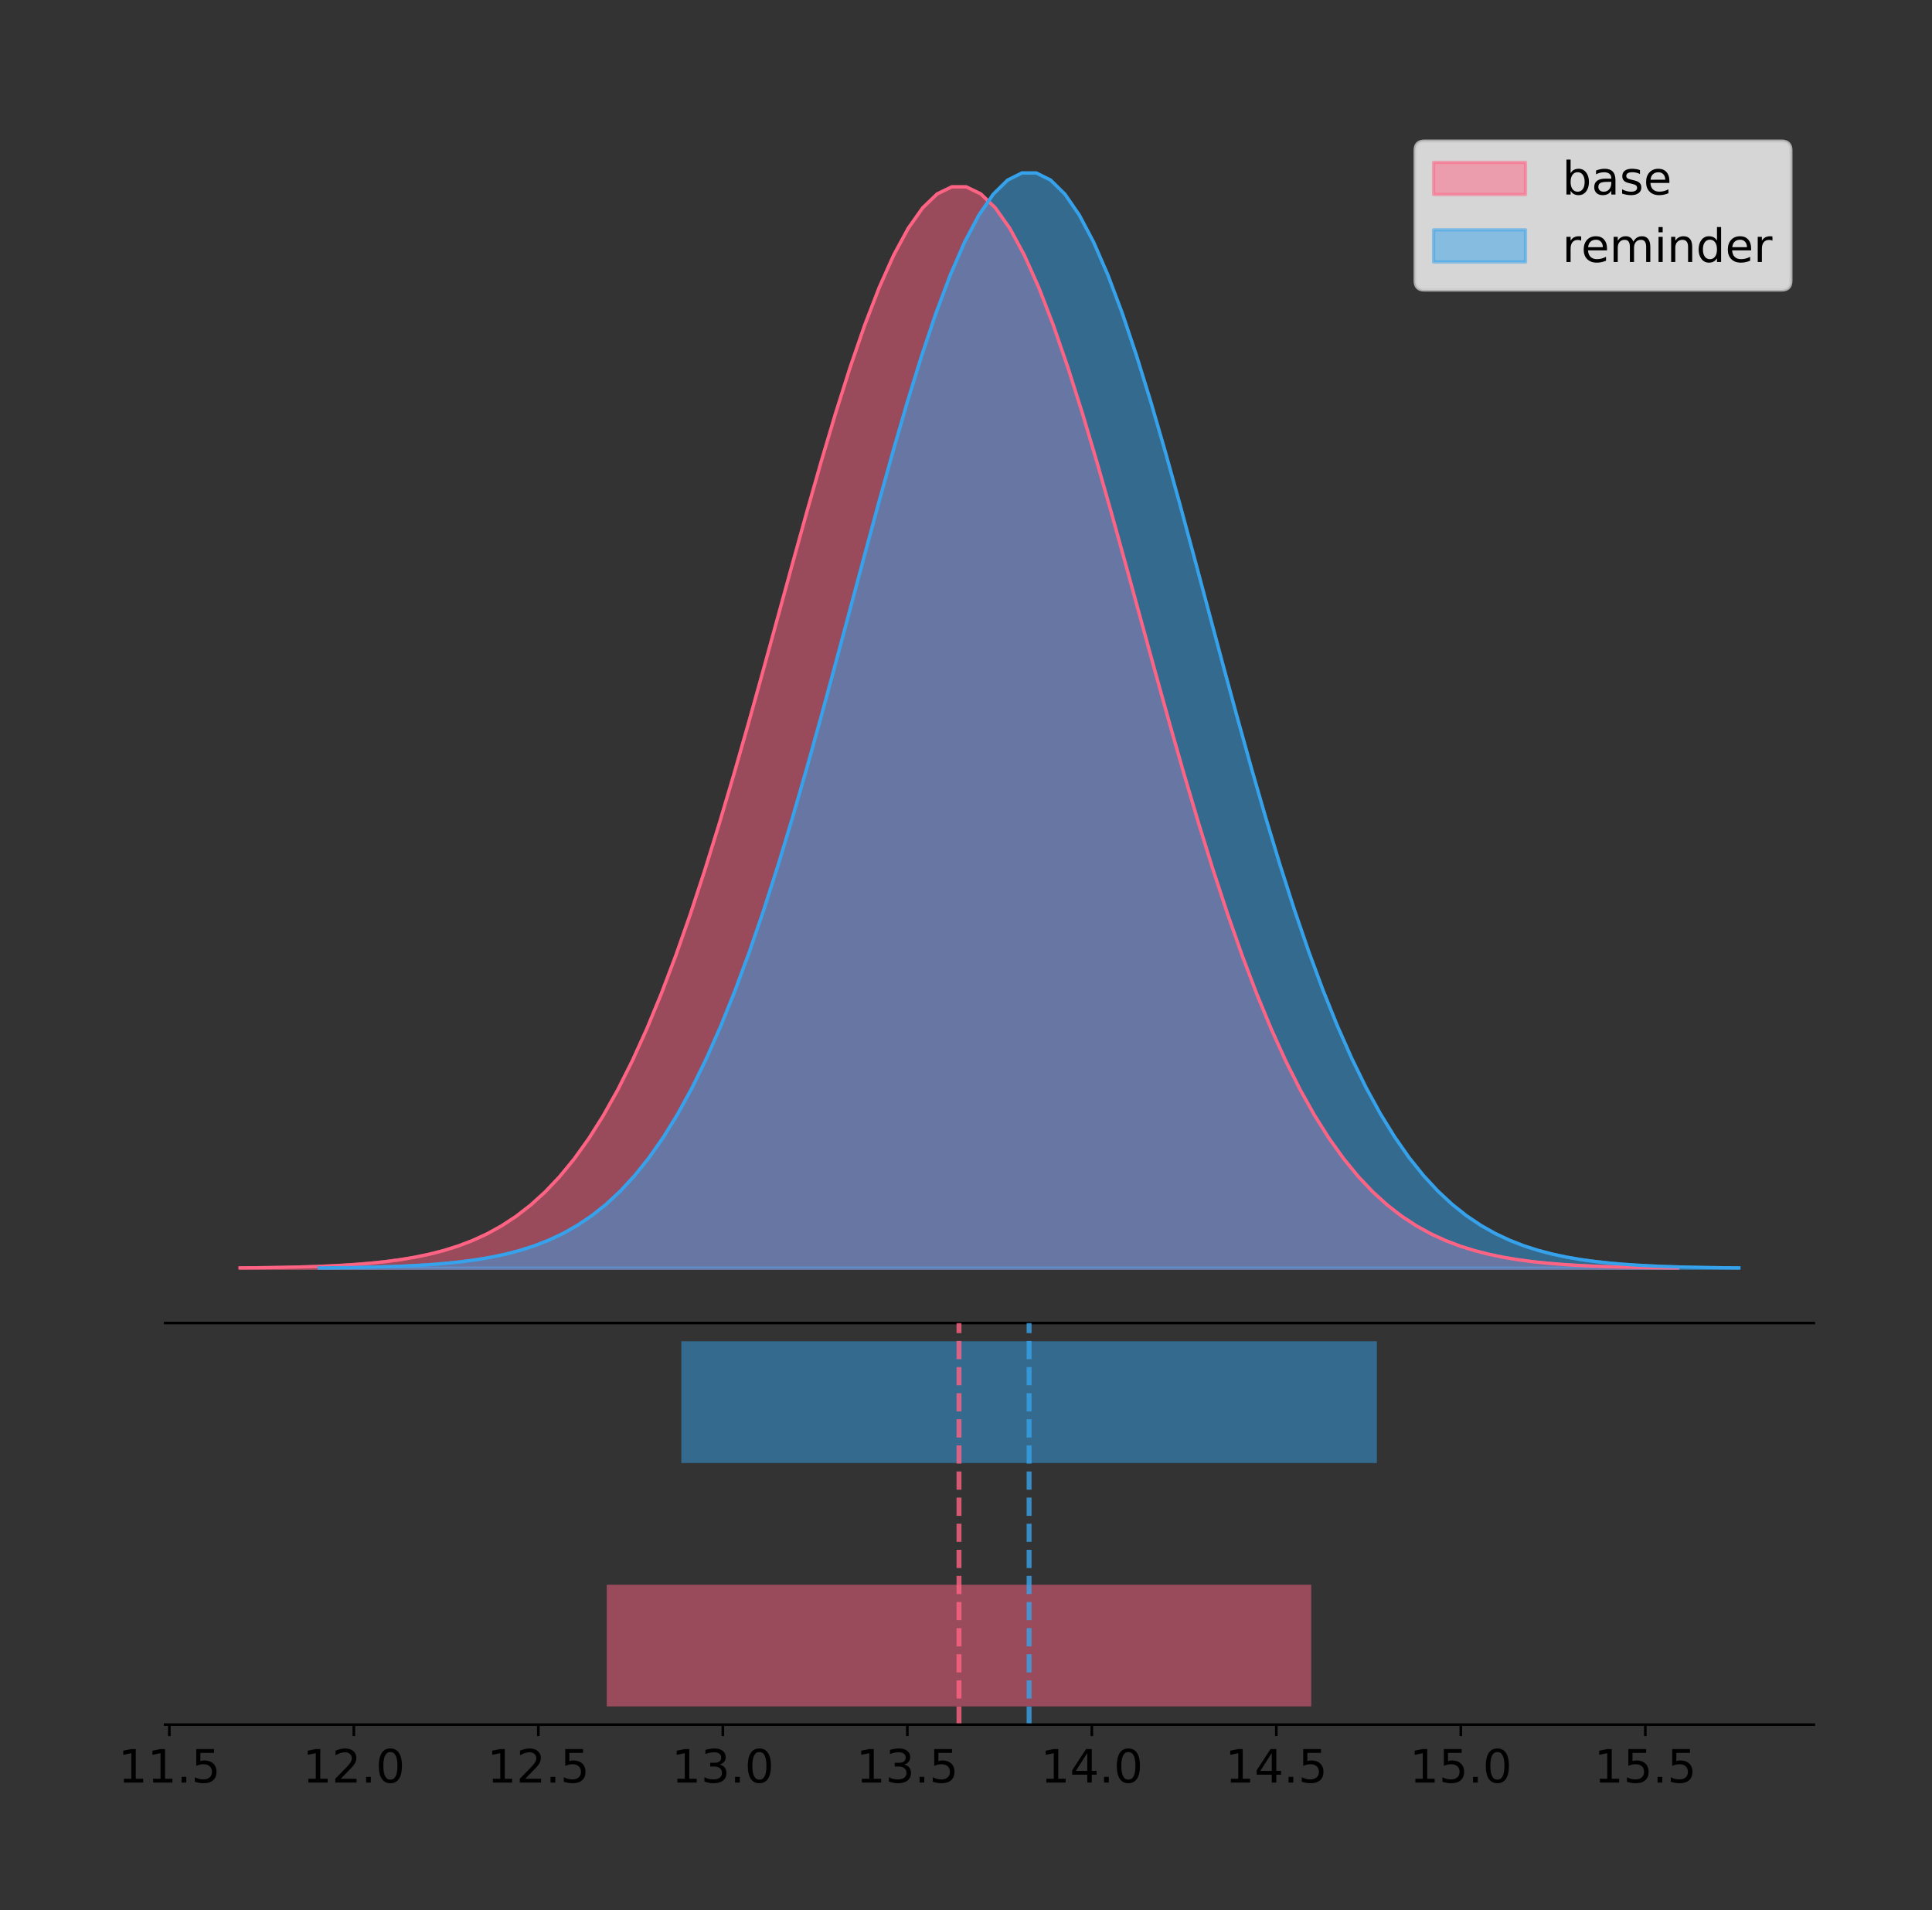 <?xml version="1.0" encoding="utf-8" standalone="no"?>
<!DOCTYPE svg PUBLIC "-//W3C//DTD SVG 1.1//EN"
  "http://www.w3.org/Graphics/SVG/1.1/DTD/svg11.dtd">
<!-- Created with matplotlib (https://matplotlib.org/) -->
<svg height="581.789pt" version="1.1" viewBox="0 0 588.511 581.789" width="588.511pt" xmlns="http://www.w3.org/2000/svg" xmlns:xlink="http://www.w3.org/1999/xlink">
 <rect x="0" y="0" width="588.511" height="581.789" fill="#333333" stroke="none"/>
 <defs>
  <style type="text/css">
*{stroke-linecap:butt;stroke-linejoin:round;}
  </style>
 </defs>
 <g id="figure_1">
  <g id="patch_1">
   <path d="M -0 581.789 
L 588.511 581.789 
L 588.511 0 
L -0 0 
z
" style="fill:none;"/>
  </g>
  <g id="axes_1">
   <g id="patch_2">
    <path d="M 50.311 402.93 
L 552.511 402.93 
L 552.511 36 
L 50.311 36 
z
" style="fill:none;"/>
   </g>
   <g id="PolyCollection_1">
    <defs>
     <path d="M 73.139 -195.538 
L 73.139 -195.649 
L 77.563 -195.69 
L 81.987 -195.746 
L 86.41 -195.821 
L 90.834 -195.92 
L 95.258 -196.051 
L 99.682 -196.222 
L 104.106 -196.443 
L 108.53 -196.729 
L 112.954 -197.095 
L 117.378 -197.559 
L 121.801 -198.146 
L 126.225 -198.88 
L 130.649 -199.793 
L 135.073 -200.921 
L 139.497 -202.303 
L 143.921 -203.985 
L 148.345 -206.016 
L 152.769 -208.451 
L 157.192 -211.349 
L 161.616 -214.77 
L 166.04 -218.78 
L 170.464 -223.443 
L 174.888 -228.823 
L 179.312 -234.982 
L 183.736 -241.976 
L 188.16 -249.855 
L 192.584 -258.658 
L 197.007 -268.409 
L 201.431 -279.119 
L 205.855 -290.78 
L 210.279 -303.361 
L 214.703 -316.809 
L 219.127 -331.047 
L 223.551 -345.971 
L 227.975 -361.451 
L 232.398 -377.334 
L 236.822 -393.44 
L 241.246 -409.572 
L 245.67 -425.511 
L 250.094 -441.029 
L 254.518 -455.889 
L 258.942 -469.851 
L 263.366 -482.681 
L 267.79 -494.154 
L 272.213 -504.065 
L 276.637 -512.23 
L 281.061 -518.495 
L 285.485 -522.741 
L 289.909 -524.884 
L 294.333 -524.884 
L 298.757 -522.741 
L 303.181 -518.495 
L 307.604 -512.23 
L 312.028 -504.065 
L 316.452 -494.154 
L 320.876 -482.681 
L 325.3 -469.851 
L 329.724 -455.889 
L 334.148 -441.029 
L 338.572 -425.511 
L 342.995 -409.572 
L 347.419 -393.44 
L 351.843 -377.334 
L 356.267 -361.451 
L 360.691 -345.971 
L 365.115 -331.047 
L 369.539 -316.809 
L 373.963 -303.361 
L 378.387 -290.78 
L 382.81 -279.119 
L 387.234 -268.409 
L 391.658 -258.658 
L 396.082 -249.855 
L 400.506 -241.976 
L 404.93 -234.982 
L 409.354 -228.823 
L 413.778 -223.443 
L 418.201 -218.78 
L 422.625 -214.77 
L 427.049 -211.349 
L 431.473 -208.451 
L 435.897 -206.016 
L 440.321 -203.985 
L 444.745 -202.303 
L 449.169 -200.921 
L 453.593 -199.793 
L 458.016 -198.88 
L 462.44 -198.146 
L 466.864 -197.559 
L 471.288 -197.095 
L 475.712 -196.729 
L 480.136 -196.443 
L 484.56 -196.222 
L 488.984 -196.051 
L 493.407 -195.92 
L 497.831 -195.821 
L 502.255 -195.746 
L 506.679 -195.69 
L 511.103 -195.649 
L 511.103 -195.538 
L 511.103 -195.538 
L 506.679 -195.538 
L 502.255 -195.538 
L 497.831 -195.538 
L 493.407 -195.538 
L 488.984 -195.538 
L 484.56 -195.538 
L 480.136 -195.538 
L 475.712 -195.538 
L 471.288 -195.538 
L 466.864 -195.538 
L 462.44 -195.538 
L 458.016 -195.538 
L 453.593 -195.538 
L 449.169 -195.538 
L 444.745 -195.538 
L 440.321 -195.538 
L 435.897 -195.538 
L 431.473 -195.538 
L 427.049 -195.538 
L 422.625 -195.538 
L 418.201 -195.538 
L 413.778 -195.538 
L 409.354 -195.538 
L 404.93 -195.538 
L 400.506 -195.538 
L 396.082 -195.538 
L 391.658 -195.538 
L 387.234 -195.538 
L 382.81 -195.538 
L 378.387 -195.538 
L 373.963 -195.538 
L 369.539 -195.538 
L 365.115 -195.538 
L 360.691 -195.538 
L 356.267 -195.538 
L 351.843 -195.538 
L 347.419 -195.538 
L 342.995 -195.538 
L 338.572 -195.538 
L 334.148 -195.538 
L 329.724 -195.538 
L 325.3 -195.538 
L 320.876 -195.538 
L 316.452 -195.538 
L 312.028 -195.538 
L 307.604 -195.538 
L 303.181 -195.538 
L 298.757 -195.538 
L 294.333 -195.538 
L 289.909 -195.538 
L 285.485 -195.538 
L 281.061 -195.538 
L 276.637 -195.538 
L 272.213 -195.538 
L 267.79 -195.538 
L 263.366 -195.538 
L 258.942 -195.538 
L 254.518 -195.538 
L 250.094 -195.538 
L 245.67 -195.538 
L 241.246 -195.538 
L 236.822 -195.538 
L 232.398 -195.538 
L 227.975 -195.538 
L 223.551 -195.538 
L 219.127 -195.538 
L 214.703 -195.538 
L 210.279 -195.538 
L 205.855 -195.538 
L 201.431 -195.538 
L 197.007 -195.538 
L 192.584 -195.538 
L 188.16 -195.538 
L 183.736 -195.538 
L 179.312 -195.538 
L 174.888 -195.538 
L 170.464 -195.538 
L 166.04 -195.538 
L 161.616 -195.538 
L 157.192 -195.538 
L 152.769 -195.538 
L 148.345 -195.538 
L 143.921 -195.538 
L 139.497 -195.538 
L 135.073 -195.538 
L 130.649 -195.538 
L 126.225 -195.538 
L 121.801 -195.538 
L 117.378 -195.538 
L 112.954 -195.538 
L 108.53 -195.538 
L 104.106 -195.538 
L 99.682 -195.538 
L 95.258 -195.538 
L 90.834 -195.538 
L 86.41 -195.538 
L 81.987 -195.538 
L 77.563 -195.538 
L 73.139 -195.538 
z
" id="m0c770350ff" style="stroke:#ff6384;stroke-opacity:0.5;"/>
    </defs>
    <g clip-path="url(#pc2b3c2a885)">
     <use style="fill:#ff6384;fill-opacity:0.5;stroke:#ff6384;stroke-opacity:0.5;" x="0" xlink:href="#m0c770350ff" y="581.789"/>
    </g>
   </g>
   <g id="PolyCollection_2">
    <defs>
     <path d="M 97.269 -195.538 
L 97.269 -195.65 
L 101.637 -195.692 
L 106.005 -195.749 
L 110.373 -195.825 
L 114.741 -195.925 
L 119.108 -196.058 
L 123.476 -196.23 
L 127.844 -196.455 
L 132.212 -196.744 
L 136.58 -197.115 
L 140.948 -197.585 
L 145.315 -198.179 
L 149.683 -198.923 
L 154.051 -199.848 
L 158.419 -200.99 
L 162.787 -202.39 
L 167.155 -204.093 
L 171.522 -206.151 
L 175.89 -208.617 
L 180.258 -211.552 
L 184.626 -215.017 
L 188.994 -219.078 
L 193.362 -223.801 
L 197.729 -229.25 
L 202.097 -235.488 
L 206.465 -242.572 
L 210.833 -250.552 
L 215.201 -259.468 
L 219.568 -269.344 
L 223.936 -280.192 
L 228.304 -292.002 
L 232.672 -304.744 
L 237.04 -318.365 
L 241.408 -332.786 
L 245.775 -347.901 
L 250.143 -363.58 
L 254.511 -379.667 
L 258.879 -395.98 
L 263.247 -412.318 
L 267.615 -428.462 
L 271.982 -444.18 
L 276.35 -459.23 
L 280.718 -473.372 
L 285.086 -486.366 
L 289.454 -497.987 
L 293.822 -508.025 
L 298.189 -516.294 
L 302.557 -522.64 
L 306.925 -526.94 
L 311.293 -529.111 
L 315.661 -529.111 
L 320.029 -526.94 
L 324.396 -522.64 
L 328.764 -516.294 
L 333.132 -508.025 
L 337.5 -497.987 
L 341.868 -486.366 
L 346.235 -473.372 
L 350.603 -459.23 
L 354.971 -444.18 
L 359.339 -428.462 
L 363.707 -412.318 
L 368.075 -395.98 
L 372.442 -379.667 
L 376.81 -363.58 
L 381.178 -347.901 
L 385.546 -332.786 
L 389.914 -318.365 
L 394.282 -304.744 
L 398.649 -292.002 
L 403.017 -280.192 
L 407.385 -269.344 
L 411.753 -259.468 
L 416.121 -250.552 
L 420.489 -242.572 
L 424.856 -235.488 
L 429.224 -229.25 
L 433.592 -223.801 
L 437.96 -219.078 
L 442.328 -215.017 
L 446.695 -211.552 
L 451.063 -208.617 
L 455.431 -206.151 
L 459.799 -204.093 
L 464.167 -202.39 
L 468.535 -200.99 
L 472.902 -199.848 
L 477.27 -198.923 
L 481.638 -198.179 
L 486.006 -197.585 
L 490.374 -197.115 
L 494.742 -196.744 
L 499.109 -196.455 
L 503.477 -196.23 
L 507.845 -196.058 
L 512.213 -195.925 
L 516.581 -195.825 
L 520.949 -195.749 
L 525.316 -195.692 
L 529.684 -195.65 
L 529.684 -195.538 
L 529.684 -195.538 
L 525.316 -195.538 
L 520.949 -195.538 
L 516.581 -195.538 
L 512.213 -195.538 
L 507.845 -195.538 
L 503.477 -195.538 
L 499.109 -195.538 
L 494.742 -195.538 
L 490.374 -195.538 
L 486.006 -195.538 
L 481.638 -195.538 
L 477.27 -195.538 
L 472.902 -195.538 
L 468.535 -195.538 
L 464.167 -195.538 
L 459.799 -195.538 
L 455.431 -195.538 
L 451.063 -195.538 
L 446.695 -195.538 
L 442.328 -195.538 
L 437.96 -195.538 
L 433.592 -195.538 
L 429.224 -195.538 
L 424.856 -195.538 
L 420.489 -195.538 
L 416.121 -195.538 
L 411.753 -195.538 
L 407.385 -195.538 
L 403.017 -195.538 
L 398.649 -195.538 
L 394.282 -195.538 
L 389.914 -195.538 
L 385.546 -195.538 
L 381.178 -195.538 
L 376.81 -195.538 
L 372.442 -195.538 
L 368.075 -195.538 
L 363.707 -195.538 
L 359.339 -195.538 
L 354.971 -195.538 
L 350.603 -195.538 
L 346.235 -195.538 
L 341.868 -195.538 
L 337.5 -195.538 
L 333.132 -195.538 
L 328.764 -195.538 
L 324.396 -195.538 
L 320.029 -195.538 
L 315.661 -195.538 
L 311.293 -195.538 
L 306.925 -195.538 
L 302.557 -195.538 
L 298.189 -195.538 
L 293.822 -195.538 
L 289.454 -195.538 
L 285.086 -195.538 
L 280.718 -195.538 
L 276.35 -195.538 
L 271.982 -195.538 
L 267.615 -195.538 
L 263.247 -195.538 
L 258.879 -195.538 
L 254.511 -195.538 
L 250.143 -195.538 
L 245.775 -195.538 
L 241.408 -195.538 
L 237.04 -195.538 
L 232.672 -195.538 
L 228.304 -195.538 
L 223.936 -195.538 
L 219.568 -195.538 
L 215.201 -195.538 
L 210.833 -195.538 
L 206.465 -195.538 
L 202.097 -195.538 
L 197.729 -195.538 
L 193.362 -195.538 
L 188.994 -195.538 
L 184.626 -195.538 
L 180.258 -195.538 
L 175.89 -195.538 
L 171.522 -195.538 
L 167.155 -195.538 
L 162.787 -195.538 
L 158.419 -195.538 
L 154.051 -195.538 
L 149.683 -195.538 
L 145.315 -195.538 
L 140.948 -195.538 
L 136.58 -195.538 
L 132.212 -195.538 
L 127.844 -195.538 
L 123.476 -195.538 
L 119.108 -195.538 
L 114.741 -195.538 
L 110.373 -195.538 
L 106.005 -195.538 
L 101.637 -195.538 
L 97.269 -195.538 
z
" id="mdc134df179" style="stroke:#36a2eb;stroke-opacity:0.5;"/>
    </defs>
    <g clip-path="url(#pc2b3c2a885)">
     <use style="fill:#36a2eb;fill-opacity:0.5;stroke:#36a2eb;stroke-opacity:0.5;" x="0" xlink:href="#mdc134df179" y="581.789"/>
    </g>
   </g>
   <g id="line2d_1">
    <path clip-path="url(#pc2b3c2a885)" d="M 73.139 386.141 
L 77.563 386.099 
L 81.987 386.043 
L 86.41 385.968 
L 90.834 385.869 
L 95.258 385.738 
L 99.682 385.568 
L 104.106 385.346 
L 108.53 385.06 
L 112.954 384.695 
L 117.378 384.23 
L 121.801 383.644 
L 126.225 382.909 
L 130.649 381.996 
L 135.073 380.868 
L 139.497 379.486 
L 143.921 377.804 
L 148.345 375.773 
L 152.769 373.338 
L 157.192 370.441 
L 161.616 367.019 
L 166.04 363.01 
L 170.464 358.347 
L 174.888 352.967 
L 179.312 346.808 
L 183.736 339.813 
L 188.16 331.934 
L 192.584 323.132 
L 197.007 313.38 
L 201.431 302.67 
L 205.855 291.01 
L 210.279 278.429 
L 214.703 264.98 
L 219.127 250.743 
L 223.551 235.819 
L 227.975 220.338 
L 232.398 204.456 
L 236.822 188.349 
L 241.246 172.218 
L 245.67 156.278 
L 250.094 140.76 
L 254.518 125.9 
L 258.942 111.938 
L 263.366 99.108 
L 267.79 87.635 
L 272.213 77.724 
L 276.637 69.559 
L 281.061 63.294 
L 285.485 59.049 
L 289.909 56.905 
L 294.333 56.905 
L 298.757 59.049 
L 303.181 63.294 
L 307.604 69.559 
L 312.028 77.724 
L 316.452 87.635 
L 320.876 99.108 
L 325.3 111.938 
L 329.724 125.9 
L 334.148 140.76 
L 338.572 156.278 
L 342.995 172.218 
L 347.419 188.349 
L 351.843 204.456 
L 356.267 220.338 
L 360.691 235.819 
L 365.115 250.743 
L 369.539 264.98 
L 373.963 278.429 
L 378.387 291.01 
L 382.81 302.67 
L 387.234 313.38 
L 391.658 323.132 
L 396.082 331.934 
L 400.506 339.813 
L 404.93 346.808 
L 409.354 352.967 
L 413.778 358.347 
L 418.201 363.01 
L 422.625 367.019 
L 427.049 370.441 
L 431.473 373.338 
L 435.897 375.773 
L 440.321 377.804 
L 444.745 379.486 
L 449.169 380.868 
L 453.593 381.996 
L 458.016 382.909 
L 462.44 383.644 
L 466.864 384.23 
L 471.288 384.695 
L 475.712 385.06 
L 480.136 385.346 
L 484.56 385.568 
L 488.984 385.738 
L 493.407 385.869 
L 497.831 385.968 
L 502.255 386.043 
L 506.679 386.099 
L 511.103 386.141 
" style="fill:none;stroke:#ff6384;stroke-linecap:square;"/>
   </g>
   <g id="line2d_2">
    <path clip-path="url(#pc2b3c2a885)" d="M 97.269 386.139 
L 101.637 386.097 
L 106.005 386.04 
L 110.373 385.965 
L 114.741 385.864 
L 119.108 385.732 
L 123.476 385.559 
L 127.844 385.334 
L 132.212 385.045 
L 136.58 384.675 
L 140.948 384.204 
L 145.315 383.61 
L 149.683 382.867 
L 154.051 381.941 
L 158.419 380.799 
L 162.787 379.399 
L 167.155 377.696 
L 171.522 375.639 
L 175.89 373.172 
L 180.258 370.238 
L 184.626 366.772 
L 188.994 362.711 
L 193.362 357.989 
L 197.729 352.539 
L 202.097 346.301 
L 206.465 339.217 
L 210.833 331.237 
L 215.201 322.322 
L 219.568 312.445 
L 223.936 301.597 
L 228.304 289.787 
L 232.672 277.045 
L 237.04 263.424 
L 241.408 249.004 
L 245.775 233.888 
L 250.143 218.209 
L 254.511 202.123 
L 258.879 185.809 
L 263.247 169.471 
L 267.615 153.327 
L 271.982 137.61 
L 276.35 122.559 
L 280.718 108.418 
L 285.086 95.423 
L 289.454 83.803 
L 293.822 73.765 
L 298.189 65.495 
L 302.557 59.15 
L 306.925 54.85 
L 311.293 52.679 
L 315.661 52.679 
L 320.029 54.85 
L 324.396 59.15 
L 328.764 65.495 
L 333.132 73.765 
L 337.5 83.803 
L 341.868 95.423 
L 346.235 108.418 
L 350.603 122.559 
L 354.971 137.61 
L 359.339 153.327 
L 363.707 169.471 
L 368.075 185.809 
L 372.442 202.123 
L 376.81 218.209 
L 381.178 233.888 
L 385.546 249.004 
L 389.914 263.424 
L 394.282 277.045 
L 398.649 289.787 
L 403.017 301.597 
L 407.385 312.445 
L 411.753 322.322 
L 416.121 331.237 
L 420.489 339.217 
L 424.856 346.301 
L 429.224 352.539 
L 433.592 357.989 
L 437.96 362.711 
L 442.328 366.772 
L 446.695 370.238 
L 451.063 373.172 
L 455.431 375.639 
L 459.799 377.696 
L 464.167 379.399 
L 468.535 380.799 
L 472.902 381.941 
L 477.27 382.867 
L 481.638 383.61 
L 486.006 384.204 
L 490.374 384.675 
L 494.742 385.045 
L 499.109 385.334 
L 503.477 385.559 
L 507.845 385.732 
L 512.213 385.864 
L 516.581 385.965 
L 520.949 386.04 
L 525.316 386.097 
L 529.684 386.139 
" style="fill:none;stroke:#36a2eb;stroke-linecap:square;"/>
   </g>
   <g id="patch_3">
    <path d="M 50.311 402.93 
L 552.511 402.93 
" style="fill:none;stroke:#000000;stroke-linecap:square;stroke-linejoin:miter;stroke-width:0.8;"/>
   </g>
   <g id="legend_1">
    <g id="patch_4">
     <path d="M 433.89 88.299 
L 542.711 88.299 
Q 545.511 88.299 545.511 85.499 
L 545.511 45.8 
Q 545.511 43 542.711 43 
L 433.89 43 
Q 431.09 43 431.09 45.8 
L 431.09 85.499 
Q 431.09 88.299 433.89 88.299 
z
" style="fill:#ffffff;opacity:0.8;stroke:#cccccc;stroke-linejoin:miter;"/>
    </g>
    <g id="patch_5">
     <path d="M 436.69 59.238 
L 464.69 59.238 
L 464.69 49.438 
L 436.69 49.438 
z
" style="fill:#ff6384;opacity:0.5;stroke:#ff6384;stroke-linejoin:miter;"/>
    </g>
    <g id="text_1">
     <!-- base -->
     <defs>
      <path d="M 48.688 27.297 
Q 48.688 37.203 44.609 42.844 
Q 40.531 48.484 33.406 48.484 
Q 26.266 48.484 22.188 42.844 
Q 18.109 37.203 18.109 27.297 
Q 18.109 17.391 22.188 11.75 
Q 26.266 6.109 33.406 6.109 
Q 40.531 6.109 44.609 11.75 
Q 48.688 17.391 48.688 27.297 
z
M 18.109 46.391 
Q 20.953 51.266 25.266 53.625 
Q 29.594 56 35.594 56 
Q 45.562 56 51.781 48.094 
Q 58.016 40.188 58.016 27.297 
Q 58.016 14.406 51.781 6.484 
Q 45.562 -1.422 35.594 -1.422 
Q 29.594 -1.422 25.266 0.953 
Q 20.953 3.328 18.109 8.203 
L 18.109 0 
L 9.078 0 
L 9.078 75.984 
L 18.109 75.984 
z
" id="DejaVuSans-98"/>
      <path d="M 34.281 27.484 
Q 23.391 27.484 19.188 25 
Q 14.984 22.516 14.984 16.5 
Q 14.984 11.719 18.141 8.906 
Q 21.297 6.109 26.703 6.109 
Q 34.188 6.109 38.703 11.406 
Q 43.219 16.703 43.219 25.484 
L 43.219 27.484 
z
M 52.203 31.203 
L 52.203 0 
L 43.219 0 
L 43.219 8.297 
Q 40.141 3.328 35.547 0.953 
Q 30.953 -1.422 24.312 -1.422 
Q 15.922 -1.422 10.953 3.297 
Q 6 8.016 6 15.922 
Q 6 25.141 12.172 29.828 
Q 18.359 34.516 30.609 34.516 
L 43.219 34.516 
L 43.219 35.406 
Q 43.219 41.609 39.141 45 
Q 35.062 48.391 27.688 48.391 
Q 23 48.391 18.547 47.266 
Q 14.109 46.141 10.016 43.891 
L 10.016 52.203 
Q 14.938 54.109 19.578 55.047 
Q 24.219 56 28.609 56 
Q 40.484 56 46.344 49.844 
Q 52.203 43.703 52.203 31.203 
z
" id="DejaVuSans-97"/>
      <path d="M 44.281 53.078 
L 44.281 44.578 
Q 40.484 46.531 36.375 47.5 
Q 32.281 48.484 27.875 48.484 
Q 21.188 48.484 17.844 46.438 
Q 14.5 44.391 14.5 40.281 
Q 14.5 37.156 16.891 35.375 
Q 19.281 33.594 26.516 31.984 
L 29.594 31.297 
Q 39.156 29.25 43.188 25.516 
Q 47.219 21.781 47.219 15.094 
Q 47.219 7.469 41.188 3.016 
Q 35.156 -1.422 24.609 -1.422 
Q 20.219 -1.422 15.453 -0.562 
Q 10.688 0.297 5.422 2 
L 5.422 11.281 
Q 10.406 8.688 15.234 7.391 
Q 20.062 6.109 24.812 6.109 
Q 31.156 6.109 34.562 8.281 
Q 37.984 10.453 37.984 14.406 
Q 37.984 18.062 35.516 20.016 
Q 33.062 21.969 24.703 23.781 
L 21.578 24.516 
Q 13.234 26.266 9.516 29.906 
Q 5.812 33.547 5.812 39.891 
Q 5.812 47.609 11.281 51.797 
Q 16.75 56 26.812 56 
Q 31.781 56 36.172 55.266 
Q 40.578 54.547 44.281 53.078 
z
" id="DejaVuSans-115"/>
      <path d="M 56.203 29.594 
L 56.203 25.203 
L 14.891 25.203 
Q 15.484 15.922 20.484 11.062 
Q 25.484 6.203 34.422 6.203 
Q 39.594 6.203 44.453 7.469 
Q 49.312 8.734 54.109 11.281 
L 54.109 2.781 
Q 49.266 0.734 44.188 -0.344 
Q 39.109 -1.422 33.891 -1.422 
Q 20.797 -1.422 13.156 6.188 
Q 5.516 13.812 5.516 26.812 
Q 5.516 40.234 12.766 48.109 
Q 20.016 56 32.328 56 
Q 43.359 56 49.781 48.891 
Q 56.203 41.797 56.203 29.594 
z
M 47.219 32.234 
Q 47.125 39.594 43.094 43.984 
Q 39.062 48.391 32.422 48.391 
Q 24.906 48.391 20.391 44.141 
Q 15.875 39.891 15.188 32.172 
z
" id="DejaVuSans-101"/>
     </defs>
     <g transform="translate(475.89 59.238)scale(0.14 -0.14)">
      <use xlink:href="#DejaVuSans-98"/>
      <use x="63.477" xlink:href="#DejaVuSans-97"/>
      <use x="124.756" xlink:href="#DejaVuSans-115"/>
      <use x="176.855" xlink:href="#DejaVuSans-101"/>
     </g>
    </g>
    <g id="patch_6">
     <path d="M 436.69 79.787 
L 464.69 79.787 
L 464.69 69.987 
L 436.69 69.987 
z
" style="fill:#36a2eb;opacity:0.5;stroke:#36a2eb;stroke-linejoin:miter;"/>
    </g>
    <g id="text_2">
     <!-- reminder -->
     <defs>
      <path d="M 41.109 46.297 
Q 39.594 47.172 37.812 47.578 
Q 36.031 48 33.891 48 
Q 26.266 48 22.188 43.047 
Q 18.109 38.094 18.109 28.812 
L 18.109 0 
L 9.078 0 
L 9.078 54.688 
L 18.109 54.688 
L 18.109 46.188 
Q 20.953 51.172 25.484 53.578 
Q 30.031 56 36.531 56 
Q 37.453 56 38.578 55.875 
Q 39.703 55.766 41.062 55.516 
z
" id="DejaVuSans-114"/>
      <path d="M 52 44.188 
Q 55.375 50.25 60.062 53.125 
Q 64.75 56 71.094 56 
Q 79.641 56 84.281 50.016 
Q 88.922 44.047 88.922 33.016 
L 88.922 0 
L 79.891 0 
L 79.891 32.719 
Q 79.891 40.578 77.094 44.375 
Q 74.312 48.188 68.609 48.188 
Q 61.625 48.188 57.562 43.547 
Q 53.516 38.922 53.516 30.906 
L 53.516 0 
L 44.484 0 
L 44.484 32.719 
Q 44.484 40.625 41.703 44.406 
Q 38.922 48.188 33.109 48.188 
Q 26.219 48.188 22.156 43.531 
Q 18.109 38.875 18.109 30.906 
L 18.109 0 
L 9.078 0 
L 9.078 54.688 
L 18.109 54.688 
L 18.109 46.188 
Q 21.188 51.219 25.484 53.609 
Q 29.781 56 35.688 56 
Q 41.656 56 45.828 52.969 
Q 50 49.953 52 44.188 
z
" id="DejaVuSans-109"/>
      <path d="M 9.422 54.688 
L 18.406 54.688 
L 18.406 0 
L 9.422 0 
z
M 9.422 75.984 
L 18.406 75.984 
L 18.406 64.594 
L 9.422 64.594 
z
" id="DejaVuSans-105"/>
      <path d="M 54.891 33.016 
L 54.891 0 
L 45.906 0 
L 45.906 32.719 
Q 45.906 40.484 42.875 44.328 
Q 39.844 48.188 33.797 48.188 
Q 26.516 48.188 22.312 43.547 
Q 18.109 38.922 18.109 30.906 
L 18.109 0 
L 9.078 0 
L 9.078 54.688 
L 18.109 54.688 
L 18.109 46.188 
Q 21.344 51.125 25.703 53.562 
Q 30.078 56 35.797 56 
Q 45.219 56 50.047 50.172 
Q 54.891 44.344 54.891 33.016 
z
" id="DejaVuSans-110"/>
      <path d="M 45.406 46.391 
L 45.406 75.984 
L 54.391 75.984 
L 54.391 0 
L 45.406 0 
L 45.406 8.203 
Q 42.578 3.328 38.25 0.953 
Q 33.938 -1.422 27.875 -1.422 
Q 17.969 -1.422 11.734 6.484 
Q 5.516 14.406 5.516 27.297 
Q 5.516 40.188 11.734 48.094 
Q 17.969 56 27.875 56 
Q 33.938 56 38.25 53.625 
Q 42.578 51.266 45.406 46.391 
z
M 14.797 27.297 
Q 14.797 17.391 18.875 11.75 
Q 22.953 6.109 30.078 6.109 
Q 37.203 6.109 41.297 11.75 
Q 45.406 17.391 45.406 27.297 
Q 45.406 37.203 41.297 42.844 
Q 37.203 48.484 30.078 48.484 
Q 22.953 48.484 18.875 42.844 
Q 14.797 37.203 14.797 27.297 
z
" id="DejaVuSans-100"/>
     </defs>
     <g transform="translate(475.89 79.787)scale(0.14 -0.14)">
      <use xlink:href="#DejaVuSans-114"/>
      <use x="41.082" xlink:href="#DejaVuSans-101"/>
      <use x="102.605" xlink:href="#DejaVuSans-109"/>
      <use x="200.018" xlink:href="#DejaVuSans-105"/>
      <use x="227.801" xlink:href="#DejaVuSans-110"/>
      <use x="291.18" xlink:href="#DejaVuSans-100"/>
      <use x="354.656" xlink:href="#DejaVuSans-101"/>
      <use x="416.18" xlink:href="#DejaVuSans-114"/>
     </g>
    </g>
   </g>
  </g>
  <g id="axes_2">
   <g id="patch_7">
    <path d="M 50.311 525.24 
L 552.511 525.24 
L 552.511 402.93 
L 50.311 402.93 
z
" style="fill:none;"/>
   </g>
   <g id="patch_8">
    <path clip-path="url(#pb5e70581fe)" d="M 184.82 519.68 
L 399.422 519.68 
L 399.422 482.617 
L 184.82 482.617 
z
" style="fill:#ff6384;opacity:0.5;"/>
   </g>
   <g id="patch_9">
    <path clip-path="url(#pb5e70581fe)" d="M 207.535 445.553 
L 419.418 445.553 
L 419.418 408.49 
L 207.535 408.49 
z
" style="fill:#36a2eb;opacity:0.5;"/>
   </g>
   <g id="matplotlib.axis_1">
    <g id="xtick_1">
     <g id="line2d_3">
      <defs>
       <path d="M 0 0 
L 0 3.5 
" id="mf78e1df3af" style="stroke:#000000;stroke-width:0.8;"/>
      </defs>
      <g>
       <use style="stroke:#000000;stroke-width:0.8;" x="51.586" xlink:href="#mf78e1df3af" y="525.24"/>
      </g>
     </g>
     <g id="text_3">
      <!-- 11.5 -->
      <defs>
       <path d="M 12.406 8.297 
L 28.516 8.297 
L 28.516 63.922 
L 10.984 60.406 
L 10.984 69.391 
L 28.422 72.906 
L 38.281 72.906 
L 38.281 8.297 
L 54.391 8.297 
L 54.391 0 
L 12.406 0 
z
" id="DejaVuSans-49"/>
       <path d="M 10.688 12.406 
L 21 12.406 
L 21 0 
L 10.688 0 
z
" id="DejaVuSans-46"/>
       <path d="M 10.797 72.906 
L 49.516 72.906 
L 49.516 64.594 
L 19.828 64.594 
L 19.828 46.734 
Q 21.969 47.469 24.109 47.828 
Q 26.266 48.188 28.422 48.188 
Q 40.625 48.188 47.75 41.5 
Q 54.891 34.812 54.891 23.391 
Q 54.891 11.625 47.562 5.094 
Q 40.234 -1.422 26.906 -1.422 
Q 22.312 -1.422 17.547 -0.641 
Q 12.797 0.141 7.719 1.703 
L 7.719 11.625 
Q 12.109 9.234 16.797 8.062 
Q 21.484 6.891 26.703 6.891 
Q 35.156 6.891 40.078 11.328 
Q 45.016 15.766 45.016 23.391 
Q 45.016 31 40.078 35.438 
Q 35.156 39.891 26.703 39.891 
Q 22.75 39.891 18.812 39.016 
Q 14.891 38.141 10.797 36.281 
z
" id="DejaVuSans-53"/>
      </defs>
      <g transform="translate(36 542.878)scale(0.14 -0.14)">
       <use xlink:href="#DejaVuSans-49"/>
       <use x="63.623" xlink:href="#DejaVuSans-49"/>
       <use x="127.246" xlink:href="#DejaVuSans-46"/>
       <use x="159.033" xlink:href="#DejaVuSans-53"/>
      </g>
     </g>
    </g>
    <g id="xtick_2">
     <g id="line2d_4">
      <g>
       <use style="stroke:#000000;stroke-width:0.8;" x="107.786" xlink:href="#mf78e1df3af" y="525.24"/>
      </g>
     </g>
     <g id="text_4">
      <!-- 12.0 -->
      <defs>
       <path d="M 19.188 8.297 
L 53.609 8.297 
L 53.609 0 
L 7.328 0 
L 7.328 8.297 
Q 12.938 14.109 22.625 23.891 
Q 32.328 33.688 34.812 36.531 
Q 39.547 41.844 41.422 45.531 
Q 43.312 49.219 43.312 52.781 
Q 43.312 58.594 39.234 62.25 
Q 35.156 65.922 28.609 65.922 
Q 23.969 65.922 18.812 64.312 
Q 13.672 62.703 7.812 59.422 
L 7.812 69.391 
Q 13.766 71.781 18.938 73 
Q 24.125 74.219 28.422 74.219 
Q 39.75 74.219 46.484 68.547 
Q 53.219 62.891 53.219 53.422 
Q 53.219 48.922 51.531 44.891 
Q 49.859 40.875 45.406 35.406 
Q 44.188 33.984 37.641 27.219 
Q 31.109 20.453 19.188 8.297 
z
" id="DejaVuSans-50"/>
       <path d="M 31.781 66.406 
Q 24.172 66.406 20.328 58.906 
Q 16.5 51.422 16.5 36.375 
Q 16.5 21.391 20.328 13.891 
Q 24.172 6.391 31.781 6.391 
Q 39.453 6.391 43.281 13.891 
Q 47.125 21.391 47.125 36.375 
Q 47.125 51.422 43.281 58.906 
Q 39.453 66.406 31.781 66.406 
z
M 31.781 74.219 
Q 44.047 74.219 50.516 64.516 
Q 56.984 54.828 56.984 36.375 
Q 56.984 17.969 50.516 8.266 
Q 44.047 -1.422 31.781 -1.422 
Q 19.531 -1.422 13.062 8.266 
Q 6.594 17.969 6.594 36.375 
Q 6.594 54.828 13.062 64.516 
Q 19.531 74.219 31.781 74.219 
z
" id="DejaVuSans-48"/>
      </defs>
      <g transform="translate(92.2 542.878)scale(0.14 -0.14)">
       <use xlink:href="#DejaVuSans-49"/>
       <use x="63.623" xlink:href="#DejaVuSans-50"/>
       <use x="127.246" xlink:href="#DejaVuSans-46"/>
       <use x="159.033" xlink:href="#DejaVuSans-48"/>
      </g>
     </g>
    </g>
    <g id="xtick_3">
     <g id="line2d_5">
      <g>
       <use style="stroke:#000000;stroke-width:0.8;" x="163.985" xlink:href="#mf78e1df3af" y="525.24"/>
      </g>
     </g>
     <g id="text_5">
      <!-- 12.5 -->
      <g transform="translate(148.399 542.878)scale(0.14 -0.14)">
       <use xlink:href="#DejaVuSans-49"/>
       <use x="63.623" xlink:href="#DejaVuSans-50"/>
       <use x="127.246" xlink:href="#DejaVuSans-46"/>
       <use x="159.033" xlink:href="#DejaVuSans-53"/>
      </g>
     </g>
    </g>
    <g id="xtick_4">
     <g id="line2d_6">
      <g>
       <use style="stroke:#000000;stroke-width:0.8;" x="220.185" xlink:href="#mf78e1df3af" y="525.24"/>
      </g>
     </g>
     <g id="text_6">
      <!-- 13.0 -->
      <defs>
       <path d="M 40.578 39.312 
Q 47.656 37.797 51.625 33 
Q 55.609 28.219 55.609 21.188 
Q 55.609 10.406 48.188 4.484 
Q 40.766 -1.422 27.094 -1.422 
Q 22.516 -1.422 17.656 -0.516 
Q 12.797 0.391 7.625 2.203 
L 7.625 11.719 
Q 11.719 9.328 16.594 8.109 
Q 21.484 6.891 26.812 6.891 
Q 36.078 6.891 40.938 10.547 
Q 45.797 14.203 45.797 21.188 
Q 45.797 27.641 41.281 31.266 
Q 36.766 34.906 28.719 34.906 
L 20.219 34.906 
L 20.219 43.016 
L 29.109 43.016 
Q 36.375 43.016 40.234 45.922 
Q 44.094 48.828 44.094 54.297 
Q 44.094 59.906 40.109 62.906 
Q 36.141 65.922 28.719 65.922 
Q 24.656 65.922 20.016 65.031 
Q 15.375 64.156 9.812 62.312 
L 9.812 71.094 
Q 15.438 72.656 20.344 73.438 
Q 25.25 74.219 29.594 74.219 
Q 40.828 74.219 47.359 69.109 
Q 53.906 64.016 53.906 55.328 
Q 53.906 49.266 50.438 45.094 
Q 46.969 40.922 40.578 39.312 
z
" id="DejaVuSans-51"/>
      </defs>
      <g transform="translate(204.599 542.878)scale(0.14 -0.14)">
       <use xlink:href="#DejaVuSans-49"/>
       <use x="63.623" xlink:href="#DejaVuSans-51"/>
       <use x="127.246" xlink:href="#DejaVuSans-46"/>
       <use x="159.033" xlink:href="#DejaVuSans-48"/>
      </g>
     </g>
    </g>
    <g id="xtick_5">
     <g id="line2d_7">
      <g>
       <use style="stroke:#000000;stroke-width:0.8;" x="276.385" xlink:href="#mf78e1df3af" y="525.24"/>
      </g>
     </g>
     <g id="text_7">
      <!-- 13.5 -->
      <g transform="translate(260.799 542.878)scale(0.14 -0.14)">
       <use xlink:href="#DejaVuSans-49"/>
       <use x="63.623" xlink:href="#DejaVuSans-51"/>
       <use x="127.246" xlink:href="#DejaVuSans-46"/>
       <use x="159.033" xlink:href="#DejaVuSans-53"/>
      </g>
     </g>
    </g>
    <g id="xtick_6">
     <g id="line2d_8">
      <g>
       <use style="stroke:#000000;stroke-width:0.8;" x="332.585" xlink:href="#mf78e1df3af" y="525.24"/>
      </g>
     </g>
     <g id="text_8">
      <!-- 14.0 -->
      <defs>
       <path d="M 37.797 64.312 
L 12.891 25.391 
L 37.797 25.391 
z
M 35.203 72.906 
L 47.609 72.906 
L 47.609 25.391 
L 58.016 25.391 
L 58.016 17.188 
L 47.609 17.188 
L 47.609 0 
L 37.797 0 
L 37.797 17.188 
L 4.891 17.188 
L 4.891 26.703 
z
" id="DejaVuSans-52"/>
      </defs>
      <g transform="translate(316.999 542.878)scale(0.14 -0.14)">
       <use xlink:href="#DejaVuSans-49"/>
       <use x="63.623" xlink:href="#DejaVuSans-52"/>
       <use x="127.246" xlink:href="#DejaVuSans-46"/>
       <use x="159.033" xlink:href="#DejaVuSans-48"/>
      </g>
     </g>
    </g>
    <g id="xtick_7">
     <g id="line2d_9">
      <g>
       <use style="stroke:#000000;stroke-width:0.8;" x="388.784" xlink:href="#mf78e1df3af" y="525.24"/>
      </g>
     </g>
     <g id="text_9">
      <!-- 14.5 -->
      <g transform="translate(373.198 542.878)scale(0.14 -0.14)">
       <use xlink:href="#DejaVuSans-49"/>
       <use x="63.623" xlink:href="#DejaVuSans-52"/>
       <use x="127.246" xlink:href="#DejaVuSans-46"/>
       <use x="159.033" xlink:href="#DejaVuSans-53"/>
      </g>
     </g>
    </g>
    <g id="xtick_8">
     <g id="line2d_10">
      <g>
       <use style="stroke:#000000;stroke-width:0.8;" x="444.984" xlink:href="#mf78e1df3af" y="525.24"/>
      </g>
     </g>
     <g id="text_10">
      <!-- 15.0 -->
      <g transform="translate(429.398 542.878)scale(0.14 -0.14)">
       <use xlink:href="#DejaVuSans-49"/>
       <use x="63.623" xlink:href="#DejaVuSans-53"/>
       <use x="127.246" xlink:href="#DejaVuSans-46"/>
       <use x="159.033" xlink:href="#DejaVuSans-48"/>
      </g>
     </g>
    </g>
    <g id="xtick_9">
     <g id="line2d_11">
      <g>
       <use style="stroke:#000000;stroke-width:0.8;" x="501.184" xlink:href="#mf78e1df3af" y="525.24"/>
      </g>
     </g>
     <g id="text_11">
      <!-- 15.5 -->
      <g transform="translate(485.598 542.878)scale(0.14 -0.14)">
       <use xlink:href="#DejaVuSans-49"/>
       <use x="63.623" xlink:href="#DejaVuSans-53"/>
       <use x="127.246" xlink:href="#DejaVuSans-46"/>
       <use x="159.033" xlink:href="#DejaVuSans-53"/>
      </g>
     </g>
    </g>
   </g>
   <g id="line2d_12">
    <path clip-path="url(#pb5e70581fe)" d="M 292.121 525.24 
L 292.121 402.93 
" style="fill:none;stroke:#ff6384;stroke-dasharray:5.55,2.4;stroke-dashoffset:0;stroke-opacity:0.8;stroke-width:1.5;"/>
   </g>
   <g id="line2d_13">
    <path clip-path="url(#pb5e70581fe)" d="M 313.477 525.24 
L 313.477 402.93 
" style="fill:none;stroke:#36a2eb;stroke-dasharray:5.55,2.4;stroke-dashoffset:0;stroke-opacity:0.8;stroke-width:1.5;"/>
   </g>
   <g id="patch_10">
    <path d="M 50.311 525.24 
L 552.511 525.24 
" style="fill:none;stroke:#000000;stroke-linecap:square;stroke-linejoin:miter;stroke-width:0.8;"/>
   </g>
  </g>
 </g>
 <defs>
  <clipPath id="pc2b3c2a885">
   <rect height="366.93" width="502.2" x="50.311" y="36"/>
  </clipPath>
  <clipPath id="pb5e70581fe">
   <rect height="122.31" width="502.2" x="50.311" y="402.93"/>
  </clipPath>
 </defs>
</svg>
